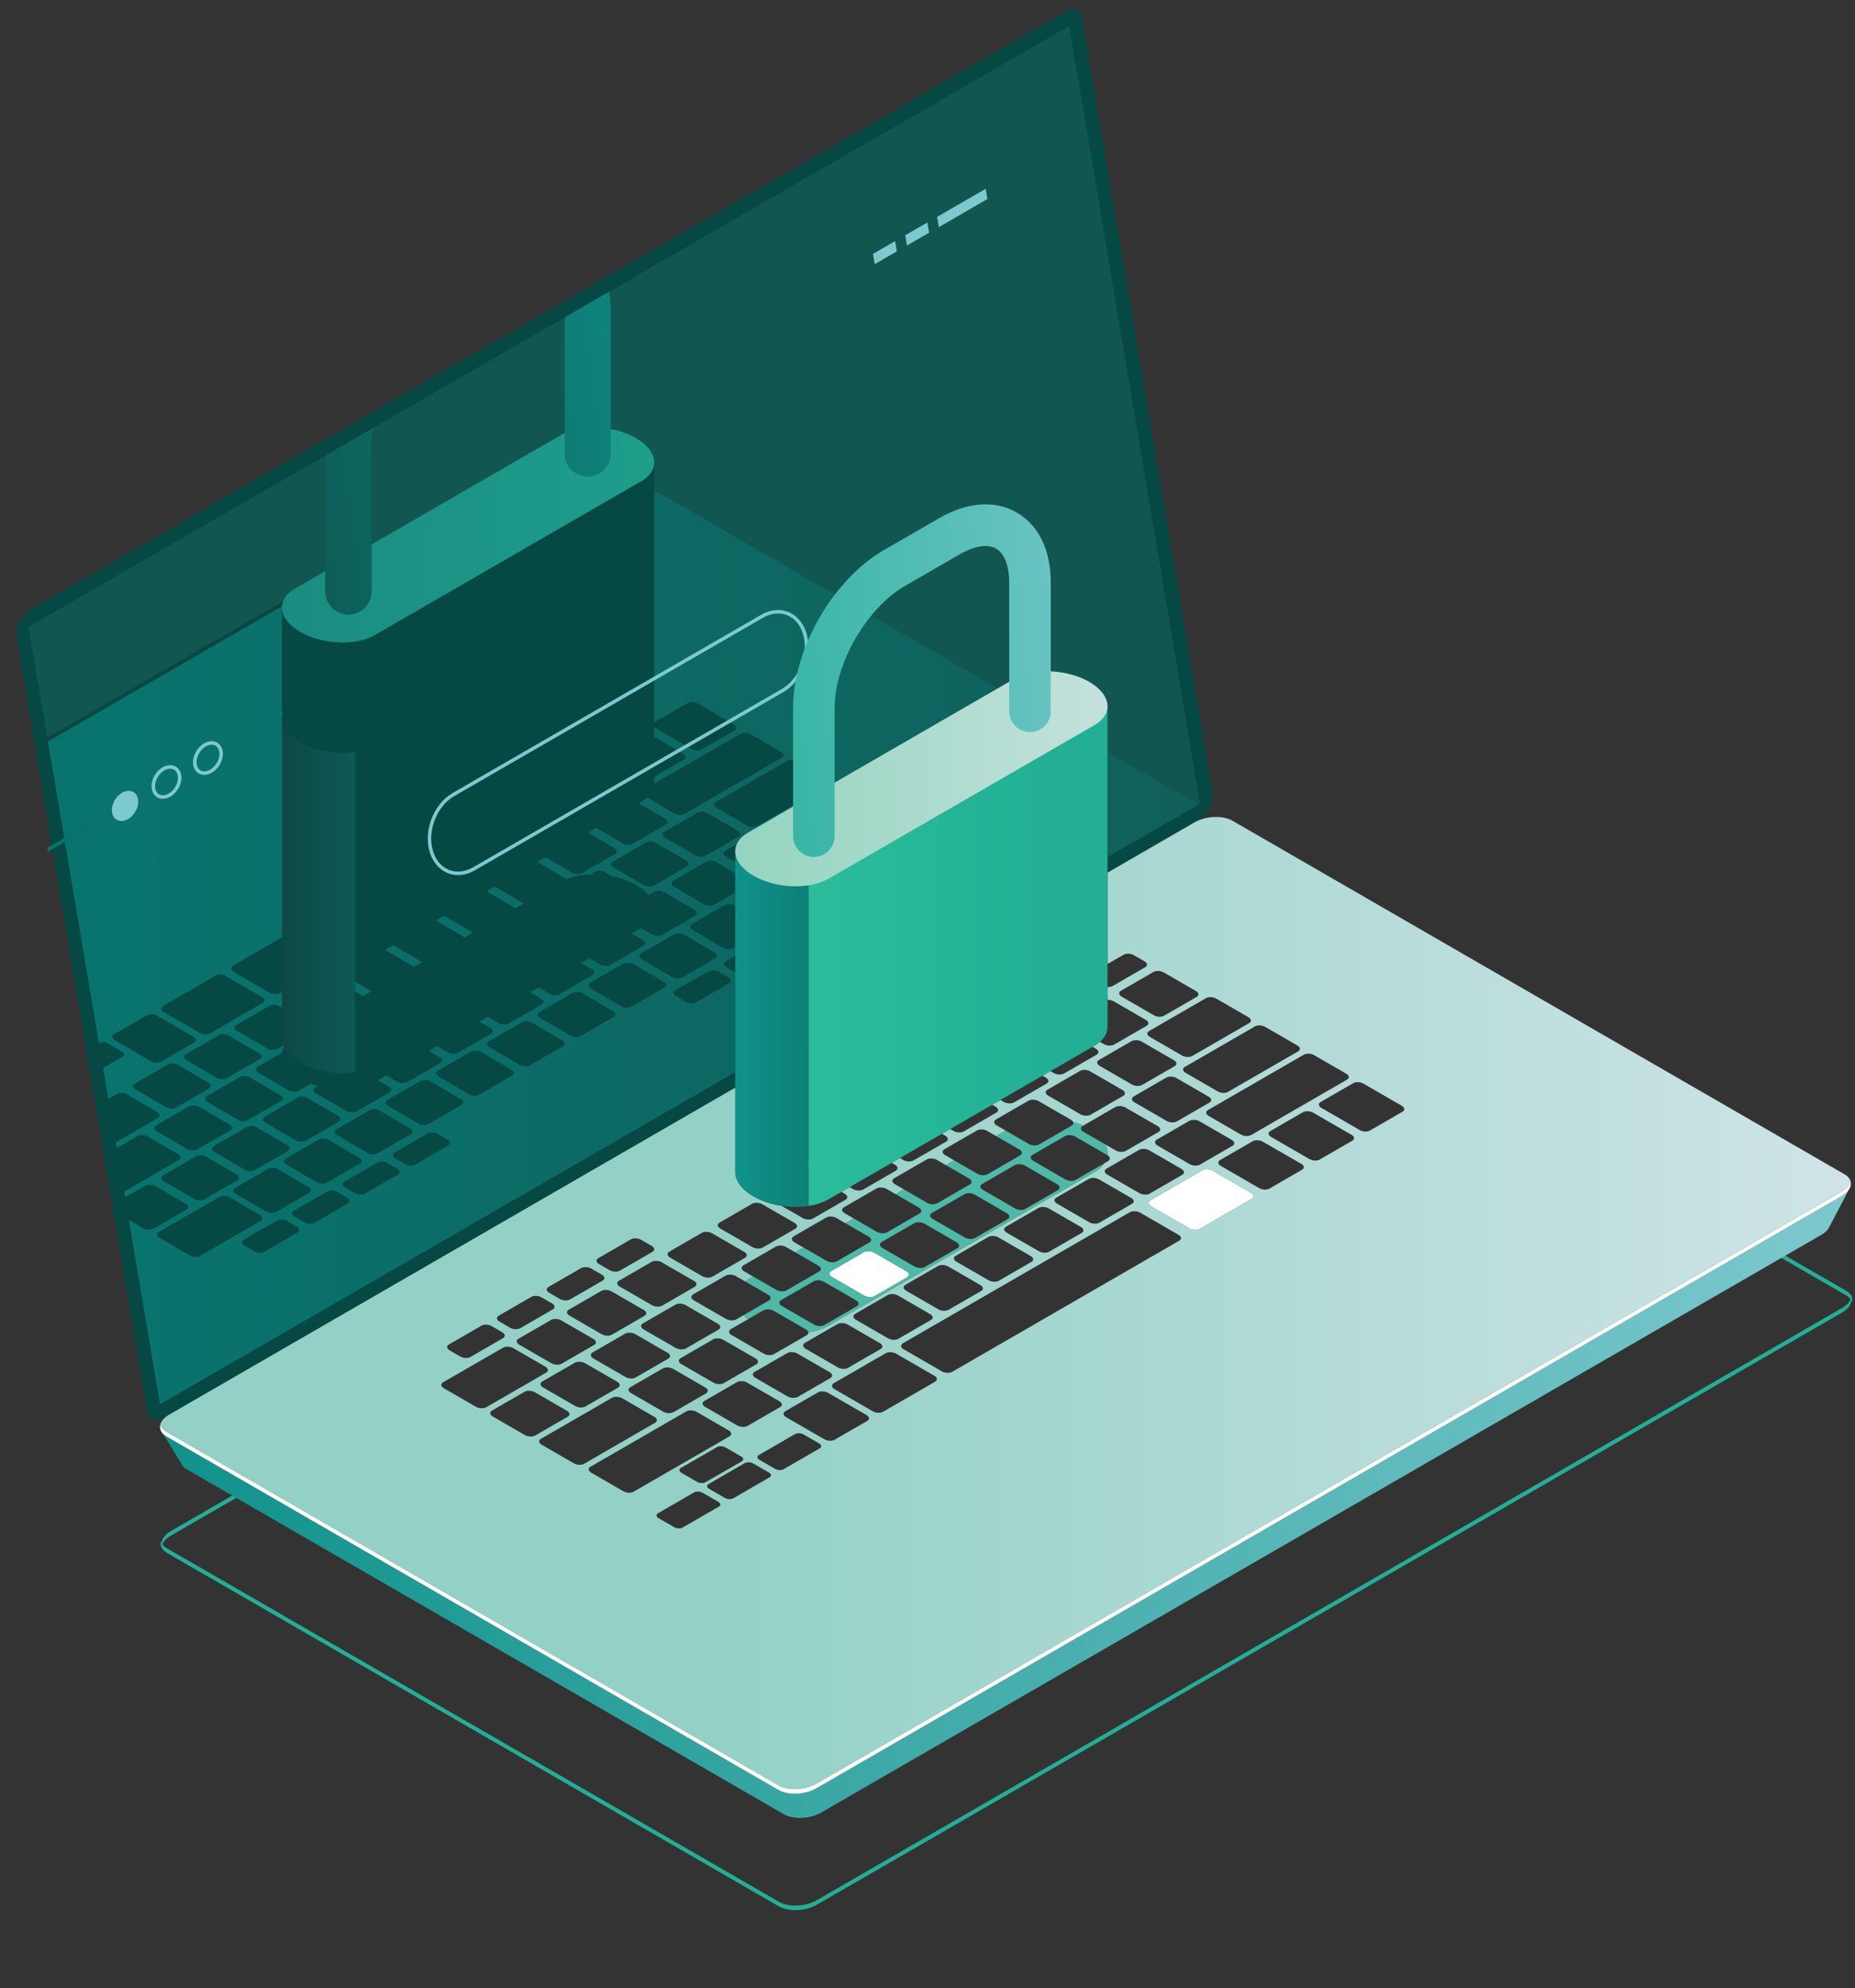 <svg width="505" height="541" viewBox="0 0 505 541" fill="none" xmlns="http://www.w3.org/2000/svg">
<rect x="0" y="0" width="505" height="541" fill="#333333" stroke="none"/>
<path d="M46.509 417.869L325.642 256.71C328.699 254.947 333.32 254.756 335.966 256.281L502.536 352.453C503.469 352.991 504.011 353.671 504.214 354.404C504.511 353.218 503.987 352.039 502.536 351.202L335.966 255.032C333.32 253.503 328.699 253.695 325.642 255.46L46.509 416.619C44.528 417.763 43.713 419.282 44.089 420.629C44.335 419.648 45.126 418.665 46.509 417.869Z" fill="#22AF96"/>
<path d="M326.477 223.036L44.472 385.849C42.296 387.109 40.431 386.381 40.049 384.128L4.483 173.12C4.077 170.722 5.83 167.294 8.142 165.957L290.15 3.14C292.326 1.883 294.19 2.609 294.573 4.863L330.136 215.873C330.545 218.271 328.792 221.699 326.477 223.036Z" fill="#054844"/>
<path d="M326.183 219.015L326.694 218.719L291.095 7.069L7.767 170.573L12.863 200.696L77.051 163.636C77.536 162.349 78.601 161.156 80.269 160.194L88.586 155.391V123.934L101.672 116.383C101.31 118.351 101.116 120.289 101.116 122.152V148.157L152.76 118.342C153.071 118.162 153.396 117.994 153.731 117.841V86.341L165.891 79.323C166.137 80.978 166.262 82.719 166.262 84.54V116.74C168.719 117.198 171.093 118.016 173.118 119.185C176.51 121.144 178.2 123.667 178.098 126.037V133.33L288.711 197.192L301.502 192.243V204.577L325.184 218.249C325.586 218.481 325.917 218.739 326.183 219.015Z" fill="#125652"/>
<path fill-rule="evenodd" clip-rule="evenodd" d="M217.78 494.68C219.76 494.68 221.848 494.198 223.479 493.256L463.377 354.753L478.783 345.856L495.841 336.008C497.065 335.302 497.813 334.447 498.126 333.579L498.147 333.594L503.274 323.834C502.865 324.397 502.26 324.935 501.459 325.412C501.454 325.414 501.452 325.414 501.449 325.417C501.44 325.422 501.433 325.427 501.424 325.431C501.416 325.436 501.412 325.439 501.404 325.443C501.402 325.445 501.398 325.448 501.393 325.45C501.384 325.455 501.374 325.462 501.364 325.467L222.231 486.626C220.558 487.59 218.418 488.087 216.39 488.087C214.748 488.087 213.178 487.76 211.989 487.101C211.961 487.085 211.932 487.068 211.907 487.055L45.336 390.884C45.324 390.877 45.313 390.872 45.301 390.865C44.951 390.659 44.654 390.433 44.408 390.191L49.28 398.109L49.301 398.089C49.535 398.744 50.036 399.354 50.877 399.838L70.042 410.901L79.395 416.302L213.404 493.674C214.574 494.35 216.14 494.68 217.78 494.68Z" fill="url(#paint0_linear)"/>
<path fill-rule="evenodd" clip-rule="evenodd" d="M216.39 488.088C218.418 488.088 220.558 487.591 222.231 486.627L501.364 325.468L222.231 486.627C220.558 487.591 218.418 488.088 216.39 488.088C214.746 488.088 213.178 487.761 211.989 487.102C213.178 487.761 214.748 488.088 216.39 488.088ZM216.388 486.836C218.418 486.836 220.558 486.342 222.231 485.377L501.364 324.218C502.746 323.422 503.538 322.439 503.784 321.458C504.155 322.783 503.37 324.277 501.459 325.413C502.26 324.936 502.865 324.397 503.274 323.835C504.375 322.311 504.018 320.612 502.106 319.507L335.537 223.339C334.337 222.647 332.732 222.307 331.05 222.307C329.078 222.307 326.996 222.774 325.347 223.691C325.302 223.714 325.257 223.74 325.212 223.767L301.502 237.455V262.328L305.894 259.793C306.218 259.606 306.65 259.515 307.101 259.515C307.647 259.515 308.223 259.649 308.672 259.906L311.573 261.584C312.396 262.056 312.483 262.775 311.772 263.186L302.91 268.3C302.589 268.487 302.157 268.58 301.702 268.58C301.637 268.58 301.571 268.577 301.502 268.572V272.069C301.537 272.067 301.573 272.067 301.608 272.067C302.154 272.067 302.728 272.201 303.177 272.459L311.958 277.529C312.781 278.004 312.868 278.722 312.157 279.131L303.295 284.248C302.974 284.435 302.542 284.525 302.09 284.525C301.544 284.525 300.97 284.392 300.519 284.132L299.44 283.509C299.019 283.872 298.535 284.215 297.984 284.534L297.422 284.858L298.341 285.389C299.163 285.864 299.253 286.582 298.539 286.993L289.679 292.108C289.359 292.295 288.926 292.387 288.473 292.387C287.929 292.387 287.353 292.254 286.903 291.995L285.983 291.463L283.804 292.72L284.726 293.252C285.545 293.726 285.637 294.442 284.926 294.854L276.064 299.971C275.741 300.158 275.308 300.247 274.857 300.247C274.311 300.247 273.737 300.115 273.288 299.855L272.367 299.324L270.12 300.62L271.041 301.152C271.861 301.627 271.954 302.345 271.24 302.754L262.38 307.871C262.057 308.058 261.627 308.148 261.175 308.148C260.63 308.148 260.053 308.015 259.602 307.755L258.683 307.224L256.436 308.521L257.357 309.053C258.177 309.527 258.267 310.245 257.556 310.656L248.694 315.772C248.373 315.958 247.94 316.048 247.489 316.048C246.944 316.048 246.367 315.916 245.918 315.656L244.997 315.124L242.75 316.421L243.671 316.953C244.493 317.428 244.583 318.146 243.872 318.557L235.01 323.674C234.689 323.859 234.256 323.951 233.805 323.951C233.26 323.951 232.683 323.816 232.234 323.559L231.313 323.027L229.066 324.324L229.987 324.855C230.809 325.328 230.899 326.046 230.188 326.457L221.326 331.573C221.003 331.759 220.57 331.851 220.119 331.851C219.573 331.851 218.999 331.719 218.55 331.459L212.767 328.121C210.161 327.716 207.619 326.911 205.447 325.718C205.445 325.715 205.445 325.715 205.443 325.713C205.419 325.701 205.395 325.69 205.374 325.675C205.369 325.673 205.364 325.671 205.362 325.671C205.341 325.659 205.32 325.647 205.298 325.633C205.293 325.63 205.287 325.628 205.282 325.626C205.261 325.614 205.239 325.602 205.218 325.59C205.216 325.588 205.211 325.585 205.208 325.583C205.183 325.569 205.159 325.555 205.135 325.541C201.837 323.637 200.15 321.198 200.153 318.886C200.153 318.829 200.155 318.775 200.157 318.718V295.967L46.076 384.926C46.029 384.952 45.984 384.981 45.939 385.006C43.423 386.523 42.86 388.663 44.408 390.192C44.654 390.433 44.951 390.66 45.301 390.865C43.878 390.03 43.363 388.86 43.659 387.683C43.862 388.416 44.403 389.096 45.336 389.634L211.907 485.806C213.104 486.498 214.709 486.836 216.388 486.836ZM189.965 405.863C190.414 405.863 190.884 405.972 191.253 406.184L195.532 408.656C196.205 409.043 196.278 409.632 195.695 409.967L185.826 415.665C185.559 415.819 185.207 415.895 184.836 415.895C184.39 415.895 183.917 415.786 183.551 415.573L179.27 413.102C178.596 412.712 178.526 412.124 179.107 411.788L188.977 406.09C189.243 405.936 189.597 405.863 189.965 405.863ZM203.762 397.897C204.212 397.897 204.682 398.005 205.05 398.218L209.331 400.689C210.005 401.076 210.076 401.665 209.494 402.003L199.621 407.701C199.359 407.852 199.004 407.928 198.636 407.928C198.187 407.928 197.714 407.82 197.346 407.607L193.07 405.135C192.396 404.748 192.321 404.16 192.907 403.822L202.775 398.124C203.04 397.972 203.394 397.897 203.762 397.897ZM188.045 383.778C188.59 383.778 189.167 383.911 189.616 384.17L198.398 389.238C199.217 389.715 199.304 390.431 198.596 390.842L172.499 405.91C172.175 406.094 171.745 406.187 171.294 406.187C170.748 406.187 170.172 406.054 169.723 405.794L160.941 400.725C160.121 400.252 160.032 399.534 160.743 399.123L186.84 384.055C187.161 383.868 187.593 383.778 188.045 383.778ZM196.207 393.533C196.654 393.533 197.126 393.644 197.495 393.857L201.773 396.325C202.447 396.713 202.52 397.304 201.936 397.639L192.065 403.338C191.801 403.491 191.447 403.564 191.078 403.564C190.632 403.564 190.159 403.456 189.79 403.243L185.512 400.774C184.839 400.385 184.765 399.796 185.349 399.46L195.22 393.76C195.482 393.608 195.837 393.533 196.207 393.533ZM217.449 389.996C217.895 389.996 218.368 390.105 218.736 390.318L223.015 392.786C223.689 393.177 223.762 393.765 223.178 394.102L213.308 399.801C213.043 399.952 212.691 400.028 212.32 400.028C211.871 400.028 211.398 399.919 211.03 399.706L206.753 397.235C206.08 396.848 206.005 396.259 206.591 395.922L216.459 390.223C216.724 390.07 217.078 389.996 217.449 389.996ZM167.805 380.083C168.348 380.083 168.925 380.215 169.373 380.475L178.152 385.545C178.975 386.02 179.065 386.736 178.351 387.147L159.018 398.31C158.694 398.497 158.264 398.586 157.811 398.586C157.268 398.586 156.691 398.454 156.242 398.195L147.461 393.124C146.641 392.651 146.551 391.934 147.262 391.522L166.597 380.362C166.921 380.175 167.351 380.083 167.805 380.083ZM223.856 378.616C224.402 378.616 224.976 378.748 225.427 379.008L235.887 385.046C236.709 385.522 236.798 386.237 236.085 386.648L227.226 391.765C226.901 391.95 226.471 392.042 226.021 392.042C225.475 392.042 224.898 391.91 224.447 391.65L213.988 385.612C213.168 385.137 213.078 384.418 213.789 384.01L222.649 378.892C222.973 378.706 223.403 378.616 223.856 378.616ZM144.006 378.438C144.552 378.438 145.129 378.571 145.577 378.831L154.359 383.9C155.182 384.376 155.271 385.094 154.557 385.502L145.696 390.62C145.374 390.806 144.942 390.896 144.49 390.896C143.945 390.896 143.371 390.764 142.919 390.504L134.14 385.437C133.32 384.959 133.231 384.243 133.942 383.832L142.801 378.715C143.125 378.531 143.555 378.438 144.006 378.438ZM201.82 375.826C202.366 375.826 202.943 375.958 203.391 376.218L212.171 381.285C212.993 381.76 213.083 382.479 212.372 382.887L203.51 388.004C203.187 388.191 202.754 388.284 202.303 388.284C201.757 388.284 201.183 388.148 200.734 387.891L191.952 382.821C191.133 382.346 191.043 381.628 191.754 381.217L200.616 376.102C200.937 375.916 201.37 375.826 201.82 375.826ZM181.658 372.084C182.204 372.084 182.779 372.218 183.227 372.475L192.009 377.546C192.829 378.02 192.919 378.738 192.207 379.148L183.348 384.265C183.024 384.451 182.594 384.541 182.14 384.541C181.595 384.541 181.021 384.409 180.569 384.149L171.79 379.081C170.968 378.606 170.878 377.888 171.592 377.477L180.452 372.362C180.775 372.175 181.208 372.084 181.658 372.084ZM242.353 367.937C242.899 367.937 243.473 368.069 243.921 368.329L254.381 374.368C255.205 374.843 255.293 375.559 254.582 375.97L240.409 384.154C240.087 384.338 239.655 384.43 239.204 384.43C238.658 384.43 238.081 384.298 237.633 384.038L227.173 377.999C226.354 377.524 226.264 376.806 226.975 376.395L241.148 368.213C241.469 368.029 241.899 367.937 242.353 367.937ZM138.145 366.441C138.691 366.441 139.267 366.576 139.716 366.834L148.495 371.903C149.318 372.379 149.405 373.094 148.696 373.505L132.376 382.93C132.054 383.114 131.622 383.206 131.171 383.206C130.625 383.206 130.051 383.074 129.602 382.814L120.821 377.744C119.998 377.272 119.908 376.553 120.622 376.14L136.94 366.72C137.261 366.534 137.694 366.441 138.145 366.441ZM157.695 370.538C158.239 370.538 158.813 370.671 159.261 370.93L168.043 376.001C168.866 376.476 168.955 377.191 168.241 377.602L159.382 382.72C159.059 382.904 158.629 382.996 158.177 382.996C157.631 382.996 157.055 382.864 156.606 382.604L147.824 377.534C147.005 377.061 146.915 376.343 147.626 375.932L156.486 370.817C156.809 370.63 157.242 370.538 157.695 370.538ZM215.504 367.923C216.05 367.923 216.627 368.057 217.076 368.315L225.855 373.385C226.677 373.86 226.767 374.578 226.056 374.989L217.194 380.104C216.873 380.291 216.44 380.381 215.987 380.381C215.443 380.381 214.867 380.249 214.418 379.988L205.636 374.918C204.817 374.446 204.727 373.728 205.438 373.317L214.3 368.201C214.621 368.015 215.054 367.923 215.504 367.923ZM195.342 364.183C195.888 364.183 196.465 364.315 196.913 364.575L205.693 369.645C206.513 370.12 206.603 370.836 205.893 371.247L197.032 376.364C196.708 376.548 196.278 376.641 195.825 376.641C195.279 376.641 194.705 376.508 194.256 376.248L185.474 371.178C184.652 370.706 184.562 369.987 185.275 369.577L194.138 364.462C194.459 364.275 194.892 364.183 195.342 364.183ZM171.379 362.637C171.925 362.637 172.499 362.77 172.948 363.03L181.727 368.1C182.549 368.572 182.639 369.291 181.928 369.702L173.066 374.817C172.745 375.003 172.313 375.095 171.861 375.095C171.315 375.095 170.739 374.961 170.29 374.703L161.508 369.633C160.689 369.158 160.601 368.442 161.31 368.031L170.174 362.914C170.496 362.73 170.926 362.637 171.379 362.637ZM306.839 345.8L259.318 373.236C258.936 373.456 258.435 373.567 257.934 373.567C257.433 373.567 256.932 373.456 256.549 373.236L245.883 367.077C245.119 366.635 245.119 365.92 245.883 365.478L293.389 338.053C293.401 338.046 293.41 338.039 293.422 338.032L307.593 329.85C307.916 329.663 308.349 329.574 308.8 329.574C309.346 329.574 309.922 329.706 310.371 329.966L320.83 336.005C321.652 336.477 321.742 337.195 321.029 337.607L320.934 337.661L309.612 344.198L306.858 345.788C306.85 345.792 306.844 345.797 306.839 345.8ZM229.191 360.022C229.734 360.022 230.311 360.157 230.76 360.415L239.541 365.484C240.361 365.96 240.451 366.678 239.74 367.086L230.878 372.203C230.557 372.39 230.124 372.48 229.673 372.48C229.127 372.48 228.551 372.348 228.102 372.088L219.322 367.021C218.503 366.545 218.411 365.827 219.121 365.416L227.984 360.302C228.307 360.115 228.737 360.022 229.191 360.022ZM151.214 358.898C151.758 358.898 152.335 359.03 152.783 359.29L161.565 364.358C162.387 364.833 162.477 365.551 161.763 365.962L152.904 371.077C152.58 371.263 152.148 371.356 151.697 371.356C151.151 371.356 150.577 371.221 150.125 370.963L141.346 365.894C140.527 365.419 140.437 364.7 141.148 364.289L150.007 359.174C150.331 358.988 150.761 358.898 151.214 358.898ZM132.272 360.452C132.818 360.452 133.392 360.587 133.843 360.845L136.744 362.522C137.566 362.997 137.653 363.713 136.942 364.124L128.08 369.241C127.759 369.426 127.327 369.517 126.875 369.517C126.329 369.517 125.754 369.385 125.304 369.126L122.403 367.448C121.581 366.975 121.492 366.257 122.205 365.846L131.067 360.731C131.388 360.545 131.818 360.452 132.272 360.452ZM220.046 362.534C220.1 362.836 219.947 363.134 219.578 363.347L210.716 368.461C210.392 368.648 209.962 368.74 209.509 368.74C208.963 368.74 208.389 368.608 207.939 368.348L199.158 363.278C198.336 362.803 198.248 362.088 198.959 361.676L203.677 358.952C203.207 358.605 202.785 358.246 202.409 357.875L200.434 359.016C200.113 359.203 199.68 359.292 199.227 359.292C198.683 359.292 198.107 359.16 197.658 358.903L188.878 353.832C188.059 353.357 187.969 352.639 188.677 352.228L197.542 347.113C197.863 346.927 198.294 346.837 198.744 346.837C199.29 346.837 199.867 346.969 200.316 347.229L202.841 348.687C203.102 348.5 203.377 348.323 203.675 348.15L205.041 347.362L202.565 345.932C201.743 345.457 201.653 344.739 202.364 344.328L211.226 339.213C211.547 339.026 211.98 338.934 212.431 338.934C212.977 338.934 213.551 339.069 214 339.326L216.48 340.758L218.727 339.461L216.246 338.032C215.427 337.557 215.339 336.838 216.048 336.427L224.91 331.313C225.234 331.126 225.664 331.034 226.117 331.034C226.663 331.034 227.237 331.166 227.686 331.426L230.164 332.858L232.411 331.561L229.933 330.129C229.111 329.657 229.023 328.938 229.732 328.527L238.594 323.412C238.918 323.225 239.35 323.134 239.801 323.134C240.347 323.134 240.921 323.266 241.37 323.525L243.848 324.957L246.095 323.66L243.616 322.228C242.797 321.756 242.707 321.038 243.416 320.627L252.278 315.509C252.602 315.325 253.032 315.233 253.483 315.233C254.028 315.233 254.605 315.365 255.054 315.625L257.532 317.057L259.781 315.76L257.301 314.328C256.481 313.853 256.391 313.137 257.102 312.727L265.962 307.609C266.285 307.422 266.718 307.333 267.169 307.333C267.715 307.333 268.289 307.465 268.738 307.725L271.216 309.156L273.805 307.661L271.327 306.232C270.505 305.757 270.415 305.038 271.127 304.627L279.989 299.513C280.312 299.326 280.742 299.236 281.194 299.236C281.739 299.236 282.315 299.369 282.765 299.628L291.544 304.696C291.848 304.871 292.051 305.079 292.151 305.291C293.091 305.573 294.006 305.908 294.875 306.3L303.614 301.254C303.935 301.07 304.368 300.977 304.819 300.977C305.364 300.977 305.941 301.11 306.39 301.37L315.169 306.439C315.989 306.914 316.079 307.63 315.37 308.041L306.508 313.156C306.185 313.343 305.752 313.435 305.301 313.435C304.755 313.435 304.181 313.302 303.732 313.043L300.93 311.425C301.402 312.393 301.587 313.381 301.476 314.335L301.485 314.34C302.305 314.815 302.395 315.531 301.682 315.942L300.632 316.549C300.046 317.414 299.166 318.212 297.984 318.895L225.491 360.748C223.955 361.636 222.08 362.229 220.046 362.534ZM185.06 354.738C185.606 354.738 186.183 354.87 186.631 355.129L195.413 360.197C196.236 360.672 196.323 361.39 195.612 361.802L186.75 366.916C186.429 367.103 185.996 367.195 185.545 367.195C184.999 367.195 184.423 367.061 183.974 366.8L175.197 361.733C174.373 361.258 174.285 360.54 174.994 360.131L183.858 355.014C184.18 354.827 184.61 354.738 185.06 354.738ZM242.875 352.122C243.421 352.122 243.995 352.254 244.444 352.514L253.225 357.585C254.045 358.059 254.138 358.775 253.424 359.186L244.564 364.304C244.241 364.488 243.811 364.58 243.359 364.58C242.814 364.58 242.237 364.448 241.788 364.188L233.006 359.117C232.184 358.645 232.094 357.927 232.808 357.516L241.668 352.401C241.991 352.214 242.424 352.122 242.875 352.122ZM164.901 350.995C165.444 350.995 166.021 351.13 166.469 351.387L175.249 356.457C176.071 356.932 176.161 357.65 175.449 358.061L166.588 363.177C166.264 363.363 165.834 363.453 165.383 363.453C164.837 363.453 164.261 363.321 163.812 363.061L155.03 357.993C154.211 357.518 154.121 356.8 154.832 356.389L163.694 351.274C164.018 351.087 164.448 350.995 164.901 350.995ZM145.831 352.625C146.376 352.625 146.952 352.757 147.402 353.017L150.303 354.693C151.125 355.165 151.214 355.883 150.501 356.294L141.642 361.412C141.318 361.596 140.885 361.688 140.434 361.688C139.888 361.688 139.314 361.556 138.863 361.296L135.962 359.621C135.139 359.146 135.052 358.428 135.764 358.019L144.626 352.902C144.947 352.715 145.379 352.625 145.831 352.625ZM256.559 344.221C257.104 344.221 257.681 344.354 258.13 344.614L266.909 349.684C267.729 350.156 267.821 350.875 267.11 351.286L258.248 356.403C257.925 356.587 257.495 356.679 257.041 356.679C256.498 356.679 255.921 356.544 255.472 356.287L246.69 351.217C245.868 350.745 245.778 350.026 246.492 349.615L255.354 344.498C255.675 344.314 256.108 344.221 256.559 344.221ZM178.585 343.095C179.131 343.095 179.705 343.227 180.153 343.487L188.933 348.557C189.755 349.032 189.845 349.75 189.134 350.159L180.272 355.276C179.951 355.463 179.518 355.553 179.067 355.553C178.521 355.553 177.945 355.42 177.495 355.16L168.714 350.093C167.895 349.618 167.807 348.899 168.515 348.489L177.378 343.373C177.701 343.187 178.134 343.095 178.585 343.095ZM159.391 344.796C159.935 344.796 160.511 344.928 160.96 345.188L163.864 346.863C164.683 347.338 164.773 348.056 164.062 348.467L155.202 353.582C154.879 353.769 154.446 353.858 153.996 353.858C153.45 353.858 152.876 353.726 152.426 353.467L149.523 351.791C148.701 351.316 148.611 350.6 149.322 350.19L158.184 345.074C158.508 344.888 158.938 344.796 159.391 344.796ZM270.243 336.321C270.788 336.321 271.365 336.453 271.814 336.713L280.593 341.784C281.415 342.256 281.503 342.974 280.794 343.385L271.932 348.5C271.609 348.687 271.178 348.779 270.725 348.779C270.182 348.779 269.605 348.644 269.156 348.384L260.374 343.317C259.552 342.842 259.465 342.126 260.176 341.715L269.038 336.597C269.359 336.411 269.792 336.321 270.243 336.321ZM192.269 335.194C192.812 335.194 193.389 335.326 193.837 335.586L202.619 340.656C203.442 341.131 203.529 341.847 202.818 342.258L193.956 347.376C193.635 347.56 193.202 347.652 192.751 347.652C192.205 347.652 191.629 347.52 191.179 347.26L182.4 342.19C181.581 341.717 181.491 340.999 182.199 340.588L191.062 335.473C191.385 335.286 191.815 335.194 192.269 335.194ZM172.948 336.966C173.493 336.966 174.07 337.101 174.519 337.358L177.422 339.036C178.242 339.511 178.335 340.227 177.623 340.638L168.761 345.755C168.438 345.939 168.008 346.032 167.556 346.032C167.011 346.032 166.434 345.899 165.985 345.639L163.082 343.961C162.262 343.489 162.172 342.771 162.883 342.36L171.743 337.245C172.067 337.058 172.497 336.966 172.948 336.966ZM283.927 328.421C284.472 328.421 285.049 328.553 285.498 328.813L294.279 333.88C295.099 334.355 295.187 335.074 294.478 335.485L285.616 340.6C285.292 340.786 284.862 340.879 284.409 340.879C283.863 340.879 283.289 340.744 282.84 340.486L274.06 335.416C273.241 334.941 273.149 334.223 273.86 333.812L282.722 328.697C283.043 328.511 283.476 328.421 283.927 328.421ZM205.953 327.294C206.496 327.294 207.073 327.426 207.522 327.686L216.303 332.756C217.125 333.229 217.215 333.947 216.502 334.358L207.642 339.473C207.319 339.659 206.886 339.752 206.435 339.752C205.889 339.752 205.315 339.619 204.863 339.359L196.084 334.29C195.265 333.815 195.175 333.099 195.886 332.688L204.746 327.57C205.069 327.386 205.499 327.294 205.953 327.294ZM328.543 318.175C329.089 318.175 329.664 318.306 330.115 318.566L340.571 324.605C341.396 325.08 341.483 325.796 340.772 326.207L326.599 334.391C326.278 334.576 325.848 334.667 325.397 334.667C324.851 334.667 324.275 334.535 323.825 334.276L313.367 328.237C312.544 327.761 312.455 327.043 313.168 326.632L327.339 318.45C327.66 318.264 328.093 318.175 328.543 318.175ZM297.611 320.518C298.156 320.518 298.733 320.652 299.182 320.91L307.964 325.98C308.783 326.455 308.876 327.173 308.162 327.585L299.302 332.699C298.979 332.886 298.549 332.978 298.095 332.978C297.552 332.978 296.975 332.844 296.526 332.584L287.745 327.516C286.925 327.041 286.833 326.323 287.546 325.912L296.406 320.797C296.729 320.61 297.159 320.518 297.611 320.518ZM311.299 312.62C311.843 312.62 312.419 312.752 312.868 313.01L321.648 318.08C322.467 318.555 322.56 319.273 321.848 319.681L312.986 324.799C312.663 324.985 312.233 325.075 311.781 325.075C311.236 325.075 310.659 324.943 310.21 324.683L301.429 319.616C300.609 319.141 300.516 318.422 301.23 318.011L310.092 312.897C310.416 312.71 310.846 312.62 311.299 312.62ZM342.228 310.274C342.773 310.274 343.347 310.406 343.799 310.666L354.26 316.705C355.08 317.177 355.168 317.895 354.456 318.306L345.594 323.422C345.273 323.608 344.843 323.7 344.392 323.7C343.846 323.7 343.27 323.566 342.821 323.308L332.361 317.27C331.54 316.794 331.45 316.076 332.161 315.665L341.023 310.551C341.346 310.364 341.777 310.274 342.228 310.274ZM324.981 304.717C325.526 304.717 326.103 304.852 326.552 305.112L335.332 310.18C336.153 310.654 336.243 311.37 335.532 311.782L326.67 316.899C326.349 317.085 325.917 317.175 325.466 317.175C324.92 317.175 324.343 317.043 323.894 316.783L315.113 311.715C314.293 311.24 314.203 310.522 314.914 310.111L323.776 304.996C324.097 304.809 324.53 304.717 324.981 304.717ZM355.914 302.371C356.46 302.371 357.034 302.506 357.485 302.763L367.942 308.805C368.764 309.277 368.854 309.995 368.14 310.406L359.281 315.521C358.959 315.708 358.527 315.8 358.076 315.8C357.53 315.8 356.954 315.665 356.505 315.408L346.045 309.369C345.224 308.894 345.133 308.176 345.847 307.765L354.707 302.65C355.03 302.463 355.46 302.371 355.914 302.371ZM356.162 286.715C356.708 286.715 357.284 286.849 357.733 287.106L366.512 292.177C367.337 292.652 367.424 293.367 366.713 293.779L340.614 308.847C340.293 309.034 339.86 309.124 339.409 309.124C338.864 309.124 338.287 308.991 337.838 308.731L329.058 303.663C328.239 303.189 328.149 302.471 328.86 302.059L354.957 286.993C355.281 286.806 355.711 286.715 356.162 286.715ZM369.6 294.471C370.144 294.471 370.72 294.603 371.169 294.863L381.626 300.902C382.448 301.376 382.538 302.095 381.826 302.506L372.965 307.621C372.641 307.808 372.211 307.899 371.757 307.899C371.214 307.899 370.64 307.765 370.191 307.508L359.73 301.469C358.907 300.994 358.82 300.275 359.531 299.864L368.393 294.75C368.714 294.563 369.147 294.471 369.6 294.471ZM318.706 292.959C319.252 292.959 319.826 293.091 320.277 293.351L329.058 298.421C329.879 298.894 329.969 299.612 329.255 300.023L320.395 305.137C320.074 305.324 319.642 305.417 319.19 305.417C318.645 305.417 318.068 305.284 317.619 305.024L308.84 299.954C308.018 299.479 307.928 298.763 308.641 298.353L317.501 293.236C317.822 293.049 318.255 292.959 318.706 292.959ZM295.22 291.137C295.766 291.137 296.339 291.269 296.789 291.529L305.57 296.599C306.392 297.074 306.48 297.79 305.769 298.201L296.907 303.319C296.585 303.503 296.153 303.595 295.702 303.595C295.156 303.595 294.579 303.463 294.131 303.203L285.352 298.133C284.531 297.66 284.442 296.942 285.151 296.531L294.012 291.416C294.336 291.229 294.768 291.137 295.22 291.137ZM342.842 279.024C343.387 279.024 343.962 279.156 344.413 279.417L353.193 284.486C354.014 284.959 354.104 285.677 353.391 286.088L334.306 297.108C333.985 297.294 333.552 297.384 333.101 297.384C332.556 297.384 331.981 297.252 331.53 296.992L322.753 291.922C321.929 291.449 321.841 290.731 322.552 290.32L341.637 279.301C341.958 279.117 342.388 279.024 342.842 279.024ZM309.244 283.041C309.79 283.041 310.366 283.173 310.815 283.433L319.594 288.503C320.414 288.976 320.504 289.693 319.795 290.105L310.933 295.22C310.61 295.407 310.18 295.498 309.728 295.498C309.182 295.498 308.606 295.364 308.157 295.106L299.375 290.036C298.554 289.562 298.466 288.846 299.177 288.432L308.039 283.317C308.361 283.13 308.793 283.041 309.244 283.041ZM329.519 271.334C330.065 271.334 330.642 271.467 331.093 271.727L339.872 276.794C340.692 277.269 340.782 277.987 340.07 278.396L324.584 287.341C324.261 287.525 323.831 287.617 323.379 287.617C322.831 287.617 322.257 287.485 321.806 287.225L313.026 282.155C312.207 281.682 312.117 280.964 312.828 280.553L328.314 271.611C328.639 271.424 329.069 271.334 329.519 271.334ZM315.226 264.207C315.77 264.207 316.346 264.339 316.795 264.598L325.574 269.669C326.396 270.141 326.486 270.859 325.775 271.271L316.913 276.385C316.591 276.572 316.159 276.664 315.708 276.664C315.162 276.664 314.586 276.53 314.137 276.27L305.355 271.202C304.535 270.727 304.446 270.011 305.157 269.6L314.019 264.483C314.342 264.296 314.772 264.207 315.226 264.207ZM45.336 390.885C45.324 390.88 45.313 390.873 45.301 390.865C45.313 390.873 45.324 390.877 45.336 390.885ZM501.393 325.451C501.398 325.449 501.402 325.446 501.404 325.444C501.402 325.446 501.398 325.449 501.393 325.451ZM501.424 325.432C501.433 325.427 501.44 325.423 501.449 325.418C501.44 325.423 501.433 325.427 501.424 325.432Z" fill="url(#paint1_linear)"/>
<path d="M501.364 324.217L222.231 485.376C219.174 487.139 214.553 487.33 211.907 485.805L45.336 389.633C44.403 389.095 43.862 388.415 43.659 387.682C43.361 388.868 43.886 390.047 45.336 390.884L211.907 487.054C214.553 488.583 219.174 488.391 222.231 486.626L501.364 325.467C503.344 324.323 504.159 322.804 503.784 321.457C503.538 322.437 502.746 323.421 501.364 324.217Z" fill="#FEFEFE"/>
<path d="M501.491 355.902L222.358 517.062C219.301 518.824 214.68 519.016 212.034 517.49L45.464 421.319C44.531 420.781 43.989 420.1 43.786 419.367C43.489 420.553 44.013 421.733 45.464 422.569L212.034 518.74C214.68 520.268 219.301 520.077 222.358 518.311L501.491 357.152C503.472 356.009 504.287 354.489 503.911 353.143C503.665 354.123 502.874 355.106 501.491 355.902Z" fill="#22AF96"/>
<path fill-rule="evenodd" clip-rule="evenodd" d="M88.843 355.982V355.98H88.846L94.985 352.436H94.986L148.616 321.487L200.157 291.742V264.582L197.71 263.152C196.93 262.696 196.878 261.99 197.597 261.574L200.157 260.095V257.614L199.539 257.971C199.203 258.167 198.756 258.262 198.298 258.262C197.776 258.262 197.24 258.139 196.826 257.898L188.477 253.019C187.695 252.563 187.645 251.857 188.363 251.444L191.85 249.43V249.428H191.854L197.311 246.276C197.646 246.083 198.093 245.986 198.554 245.986C199.073 245.986 199.612 246.109 200.025 246.352L200.157 246.428V242.903L194.471 246.187C194.133 246.381 193.686 246.477 193.228 246.477C192.708 246.477 192.172 246.355 191.756 246.111L183.407 241.235C182.627 240.779 182.575 240.072 183.294 239.657L192.24 234.492C192.578 234.299 193.025 234.202 193.485 234.202C194.006 234.202 194.541 234.324 194.957 234.568L200.157 237.604V234.57L197.568 233.058C196.788 232.602 196.739 231.896 197.455 231.482L206.402 226.315C206.739 226.122 207.186 226.024 207.647 226.024C208.166 226.024 208.703 226.148 209.119 226.391L210.761 227.35L213.433 226.315L211.352 225.101C210.571 224.645 210.522 223.938 211.238 223.522L226.878 214.496C227.216 214.299 227.66 214.205 228.121 214.205C228.641 214.205 229.177 214.327 229.593 214.569L235.249 217.873L269.107 204.775L288.711 197.192L252.332 176.189L178.098 133.33V196.552C178.138 196.521 178.183 196.493 178.231 196.466L187.18 191.3C187.516 191.106 187.962 191.009 188.42 191.009C188.94 191.009 189.478 191.132 189.892 191.375L199.836 197.185C200.618 197.641 200.67 198.347 199.952 198.763L191.005 203.928C190.667 204.124 190.22 204.218 189.762 204.218C189.24 204.218 188.704 204.095 188.288 203.855L178.344 198.045C178.251 197.991 178.169 197.934 178.098 197.872V200.535L186.02 205.163C186.802 205.619 186.851 206.326 186.133 206.739L178.098 211.381V213.137L178.091 213.139C178.091 213.172 178.091 213.206 178.089 213.238L193.977 204.068V204.067H193.977L201.549 199.696C201.885 199.502 202.331 199.406 202.789 199.406C203.312 199.406 203.848 199.528 204.261 199.772L212.611 204.648C213.393 205.104 213.442 205.811 212.724 206.226L186.372 221.439C186.034 221.633 185.59 221.73 185.129 221.73C184.61 221.73 184.073 221.606 183.659 221.363L176.204 217.009C175.745 217.427 175.206 217.822 174.58 218.184L173.874 218.589L181.125 222.826C181.907 223.282 181.958 223.988 181.238 224.402L172.291 229.569C171.956 229.765 171.509 229.859 171.051 229.859C170.529 229.859 169.99 229.736 169.576 229.493L162.326 225.257L160.058 226.568L162.791 228.165H162.791V228.165L167.309 230.804C168.09 231.26 168.14 231.967 167.42 232.38L158.473 237.547C158.137 237.741 157.69 237.837 157.232 237.837C156.713 237.837 156.173 237.715 155.758 237.471L153.578 236.198H153.577V236.197L148.507 233.235L146.239 234.544L153.49 238.78C153.754 238.936 153.936 239.12 154.033 239.311C155.997 238.464 158.347 238.005 160.811 237.927L162 237.24C162.337 237.046 162.784 236.949 163.242 236.949C163.764 236.949 164.301 237.072 164.717 237.316L166.588 238.409C168.929 238.877 171.183 239.673 173.118 240.791C174.571 241.629 175.709 242.572 176.532 243.562L178.079 242.667C178.417 242.473 178.864 242.376 179.322 242.376C179.844 242.376 180.38 242.501 180.796 242.742L189.143 247.621C189.925 248.077 189.975 248.783 189.259 249.197L180.307 254.364C179.972 254.557 179.525 254.654 179.067 254.654C178.547 254.654 178.008 254.531 177.595 254.288L174.594 252.535C174.59 252.537 174.585 252.542 174.58 252.545L171.982 254.045L174.982 255.795C175.764 256.251 175.814 256.957 175.095 257.373L166.146 262.538C165.81 262.734 165.364 262.829 164.906 262.829C164.386 262.829 163.848 262.706 163.434 262.465L160.433 260.712L158.165 262.02L161.163 263.774C161.946 264.23 161.997 264.936 161.279 265.349L152.33 270.516C151.992 270.71 151.545 270.807 151.087 270.807C150.567 270.807 150.031 270.684 149.615 270.44L146.617 268.688L144.346 269.999L147.345 271.75C148.127 272.208 148.179 272.914 147.461 273.328L138.511 278.495C138.176 278.689 137.729 278.786 137.268 278.786C136.749 278.786 136.212 278.662 135.799 278.419L132.798 276.666L130.528 277.977L133.023 279.433H133.023V279.433L133.529 279.728C134.31 280.184 134.36 280.893 133.644 281.306L124.695 286.47C124.359 286.667 123.911 286.761 123.452 286.761C122.932 286.761 122.394 286.639 121.98 286.397L118.979 284.644L116.712 285.953L119.71 287.706C120.492 288.162 120.544 288.869 119.825 289.285L110.879 294.449C110.541 294.646 110.095 294.74 109.636 294.74C109.113 294.74 108.578 294.617 108.162 294.376L105.162 292.623L102.893 293.932L105.892 295.685C106.676 296.141 106.725 296.847 106.007 297.261L97.06 302.427C96.722 302.621 96.276 302.718 95.817 302.718C95.295 302.718 94.759 302.596 94.345 302.352L91.915 300.932H91.914V300.931L85.999 297.476C85.216 297.02 85.164 296.313 85.883 295.897L86.528 295.524C85.875 295.345 85.235 295.136 84.612 294.903L81.323 296.8C80.987 296.996 80.541 297.091 80.082 297.091C79.561 297.091 79.022 296.967 78.609 296.727L70.259 291.848C69.479 291.392 69.43 290.686 70.148 290.272L76.768 286.45C76.841 285.698 77.096 284.966 77.538 284.274L75.568 285.412C75.23 285.606 74.783 285.703 74.325 285.703C73.805 285.703 73.267 285.58 72.853 285.337L64.504 280.461C63.724 280.004 63.672 279.298 64.391 278.882L73.337 273.718C73.675 273.522 74.122 273.427 74.582 273.427C75.103 273.427 75.638 273.55 76.054 273.793L84.401 278.67C84.633 278.804 84.801 278.96 84.902 279.126L86.008 278.488V278.488H86.009L87.454 277.654C87.17 277.592 86.901 277.495 86.672 277.359L78.323 272.482C77.54 272.026 77.491 271.32 78.209 270.906L85.535 266.675V266.675H85.536L87.156 265.739C87.494 265.546 87.941 265.448 88.399 265.448C88.921 265.448 89.457 265.572 89.871 265.815L98.217 270.691C98.449 270.826 98.617 270.984 98.718 271.147L101.27 269.675C100.987 269.614 100.717 269.517 100.486 269.382L92.138 264.504C91.359 264.047 91.309 263.342 92.025 262.928L93.516 262.068C93.426 262.068 93.337 262.071 93.247 262.071C92.353 262.071 91.451 262.02 90.551 261.924L76.253 270.181C75.853 270.41 75.336 270.526 74.831 270.526C74.353 270.526 73.888 270.424 73.536 270.219L63.395 264.296C62.67 263.871 62.706 263.164 63.476 262.72L65.217 261.715V261.714H65.219L77.257 254.763C76.919 254.021 76.749 253.272 76.749 252.535C76.749 252.478 76.751 252.424 76.754 252.367L76.749 252.37V165.479C76.744 165.359 76.747 165.238 76.749 165.118V165.101H76.751C76.751 165.066 76.754 165.031 76.756 164.995L13.045 201.779L26.923 283.822L26.984 283.789C27.26 283.629 27.627 283.551 28.004 283.551C28.43 283.551 28.872 283.652 29.21 283.851L33.278 286.225C33.921 286.6 33.961 287.18 33.372 287.52L28.067 290.582L29.495 299.03L31.794 297.703C32.132 297.508 32.577 297.412 33.035 297.412C33.557 297.412 34.093 297.537 34.508 297.778L41.119 301.641L42.858 302.657C43.638 303.111 43.688 303.819 42.972 304.232L31.496 310.857L31.764 312.433L37.471 309.137C37.807 308.944 38.251 308.847 38.712 308.847C39.231 308.847 39.77 308.969 40.186 309.213L48.533 314.089C49.312 314.548 49.365 315.252 48.647 315.667L33.763 324.26L34.03 325.836L39.56 322.642C39.898 322.448 40.342 322.351 40.8 322.351C41.322 322.351 41.859 322.476 42.274 322.717L50.624 327.596C51.403 328.052 51.453 328.758 50.737 329.172L41.79 334.339C41.452 334.532 41.006 334.629 40.547 334.629C40.026 334.629 39.489 334.504 39.073 334.263L35.059 331.917L35.213 332.827V332.828L43.55 382.119L88.843 355.982ZM326.183 219.014L309.506 228.638L301.502 233.257V204.577L314.94 212.335V212.336H314.941L325.184 218.249C325.415 218.382 325.623 218.524 325.808 218.672V218.715H325.859C325.976 218.812 326.084 218.912 326.183 219.014ZM60.998 325.404C61.518 325.404 62.056 325.526 62.472 325.77L70.819 330.646C71.599 331.102 71.648 331.809 70.932 332.224L54.454 341.736C54.118 341.932 53.672 342.029 53.211 342.029C52.691 342.029 52.153 341.904 51.739 341.663L43.389 336.784C42.61 336.328 42.56 335.624 43.276 335.208L59.755 325.694C60.093 325.5 60.537 325.404 60.998 325.404ZM76.581 331.87C77.101 331.87 77.639 331.993 78.053 332.236L80.812 333.847C81.595 334.303 81.647 335.01 80.926 335.426L71.979 340.592C71.644 340.786 71.197 340.88 70.739 340.88C70.216 340.88 69.68 340.758 69.264 340.514L66.505 338.903C65.723 338.447 65.673 337.741 66.392 337.325L75.338 332.16C75.677 331.967 76.123 331.87 76.581 331.87ZM90.272 323.964C90.792 323.964 91.331 324.088 91.747 324.331L94.506 325.942C95.285 326.398 95.338 327.107 94.62 327.521L85.672 332.685C85.334 332.881 84.888 332.975 84.43 332.975C83.908 332.975 83.371 332.853 82.957 332.612L80.198 330.998C79.414 330.542 79.365 329.836 80.085 329.422L89.032 324.255C89.367 324.062 89.814 323.964 90.272 323.964ZM74.195 317.784C74.715 317.784 75.251 317.907 75.667 318.15L84.014 323.029C84.796 323.483 84.845 324.189 84.129 324.605L75.18 329.769C74.845 329.966 74.398 330.06 73.937 330.06C73.418 330.06 72.879 329.938 72.466 329.696L64.119 324.818C63.337 324.364 63.285 323.655 64.003 323.242L72.95 318.075C73.288 317.881 73.734 317.784 74.195 317.784ZM54.619 314.375C55.139 314.375 55.677 314.497 56.091 314.741L62.382 318.415H62.382L64.44 319.617C65.222 320.073 65.272 320.78 64.553 321.196L55.606 326.36C55.269 326.554 54.825 326.651 54.364 326.651C53.844 326.651 53.305 326.528 52.892 326.285L44.545 321.408C43.763 320.952 43.711 320.246 44.429 319.83L53.379 314.663C53.714 314.469 54.16 314.375 54.619 314.375ZM103.963 316.059C104.486 316.059 105.022 316.182 105.437 316.426L108.197 318.037C108.977 318.495 109.031 319.2 108.31 319.615L99.363 324.782C99.026 324.976 98.582 325.07 98.121 325.07C97.601 325.07 97.062 324.948 96.646 324.706L93.887 323.093C93.108 322.637 93.058 321.931 93.776 321.517L101.601 316.998V316.997H101.602L102.723 316.35C103.059 316.156 103.505 316.059 103.963 316.059ZM88.011 309.808C88.531 309.808 89.07 309.931 89.483 310.175L97.83 315.051C98.612 315.507 98.664 316.213 97.946 316.629L88.996 321.793C88.661 321.987 88.215 322.084 87.756 322.084C87.236 322.084 86.698 321.961 86.285 321.718L77.935 316.841C77.153 316.383 77.104 315.679 77.822 315.263L83.409 312.036L86.769 310.096C87.104 309.903 87.55 309.808 88.011 309.808ZM68.438 306.397C68.957 306.397 69.496 306.519 69.91 306.763L78.259 311.639C79.038 312.095 79.09 312.802 78.372 313.217L69.425 318.382C69.087 318.578 68.641 318.672 68.18 318.672C67.66 318.672 67.124 318.55 66.71 318.306L58.361 313.43C57.579 312.974 57.53 312.267 58.248 311.854L67.197 306.687C67.533 306.493 67.979 306.397 68.438 306.397ZM117.657 308.154C118.177 308.154 118.715 308.277 119.129 308.52L121.888 310.134C122.67 310.59 122.722 311.296 122.002 311.71L113.055 316.877C112.716 317.071 112.27 317.168 111.812 317.168C111.292 317.168 110.756 317.042 110.34 316.801L107.58 315.19C106.798 314.732 106.749 314.027 107.465 313.612L116.414 308.445C116.749 308.251 117.196 308.154 117.657 308.154ZM101.828 301.83C102.349 301.83 102.886 301.953 103.302 302.196L111.649 307.073C112.43 307.529 112.483 308.234 111.765 308.65L102.815 313.815C102.477 314.009 102.033 314.106 101.575 314.106C101.053 314.106 100.516 313.982 100.101 313.739L91.753 308.863C90.972 308.407 90.922 307.701 91.638 307.285L100.585 302.12C100.923 301.927 101.369 301.83 101.828 301.83ZM52.703 300.771C53.223 300.771 53.761 300.895 54.175 301.135L62.522 306.012C63.304 306.47 63.355 307.176 62.635 307.59L53.688 312.757C53.35 312.951 52.906 313.047 52.445 313.047C51.925 313.047 51.387 312.924 50.971 312.681L42.624 307.804C41.844 307.346 41.795 306.64 42.511 306.227L51.458 301.062C51.796 300.866 52.242 300.771 52.703 300.771ZM82.254 298.418C82.776 298.418 83.312 298.543 83.728 298.784L92.075 303.661C92.857 304.119 92.907 304.823 92.191 305.239L83.243 310.406C82.906 310.6 82.459 310.694 81.999 310.694C81.479 310.694 80.942 310.571 80.526 310.33L72.18 305.454C71.398 304.996 71.346 304.289 72.064 303.876L81.013 298.709C81.349 298.515 81.796 298.418 82.254 298.418ZM115.646 293.851C116.168 293.851 116.704 293.974 117.118 294.218L125.468 299.094C126.249 299.552 126.299 300.256 125.583 300.672L116.632 305.839C116.296 306.032 115.849 306.128 115.391 306.128C114.872 306.128 114.332 306.004 113.919 305.761L105.57 300.884C104.79 300.429 104.738 299.723 105.456 299.309L106.326 298.806V298.806H106.327L114.403 294.142C114.742 293.948 115.188 293.851 115.646 293.851ZM66.519 292.793C67.039 292.793 67.578 292.916 67.991 293.159L76.34 298.036C77.122 298.492 77.172 299.198 76.453 299.611L67.504 304.778C67.169 304.972 66.723 305.069 66.264 305.069C65.742 305.069 65.206 304.946 64.79 304.702L56.443 299.826C55.663 299.37 55.611 298.664 56.33 298.248L65.277 293.084C65.614 292.89 66.061 292.793 66.519 292.793ZM46.946 289.382C47.467 289.382 48.004 289.504 48.417 289.748L56.767 294.626C57.548 295.08 57.598 295.786 56.877 296.202L47.931 301.369C47.595 301.563 47.149 301.657 46.691 301.657C46.17 301.657 45.632 301.535 45.218 301.294L36.869 296.415C36.087 295.959 36.038 295.252 36.755 294.839L45.703 289.672C46.04 289.478 46.487 289.382 46.946 289.382ZM129.465 285.875C129.985 285.875 130.523 285.998 130.937 286.239L139.284 291.118C140.066 291.574 140.118 292.28 139.399 292.694L130.45 297.861C130.115 298.054 129.668 298.151 129.207 298.151C128.687 298.151 128.151 298.028 127.738 297.785L119.386 292.906C118.606 292.453 118.557 291.746 119.273 291.33L123.1 289.12V289.119H123.103L128.222 286.164C128.558 285.97 129.004 285.875 129.465 285.875ZM60.764 281.405C61.284 281.405 61.822 281.528 62.236 281.769L70.583 286.648C71.365 287.104 71.417 287.811 70.696 288.224L61.749 293.39C61.411 293.585 60.967 293.681 60.506 293.681C59.987 293.681 59.45 293.559 59.035 293.315L50.685 288.437C49.906 287.981 49.856 287.276 50.572 286.861L59.521 281.693C59.857 281.5 60.303 281.405 60.764 281.405ZM143.281 277.897C143.803 277.897 144.34 278.02 144.756 278.263L145.545 278.724L153.102 283.139C153.884 283.595 153.936 284.302 153.218 284.718L144.269 289.883C143.931 290.076 143.487 290.173 143.028 290.173C142.506 290.173 141.97 290.05 141.554 289.807L133.205 284.93C132.425 284.474 132.373 283.768 133.091 283.352L142.039 278.188C142.376 277.991 142.823 277.897 143.281 277.897ZM41.261 275.974C41.781 275.974 42.319 276.097 42.733 276.338L52.677 282.148C53.459 282.606 53.511 283.312 52.793 283.725L43.844 288.892C43.505 289.086 43.061 289.181 42.601 289.181C42.081 289.181 41.544 289.058 41.129 288.817L31.182 283.007C30.403 282.549 30.353 281.843 31.069 281.429L40.018 276.264C40.356 276.069 40.802 275.974 41.261 275.974ZM157.1 269.919C157.619 269.919 158.158 270.041 158.572 270.285L166.921 275.161C167.703 275.617 167.753 276.324 167.034 276.74L158.085 281.904C157.749 282.1 157.303 282.194 156.844 282.194C156.325 282.194 155.786 282.072 155.372 281.831L147.023 276.952C146.244 276.496 146.191 275.789 146.91 275.376L155.857 270.209C156.195 270.016 156.642 269.919 157.1 269.919ZM59.934 265.191C60.457 265.191 60.993 265.314 61.409 265.555L71.353 271.365C72.132 271.823 72.185 272.529 71.466 272.942L63.091 277.779L57.159 281.205C56.821 281.398 56.374 281.495 55.916 281.495C55.394 281.495 54.858 281.373 54.442 281.129L44.664 275.416H44.663V275.416L44.498 275.319C43.716 274.864 43.666 274.157 44.384 273.743L58.694 265.482C59.03 265.286 59.476 265.191 59.934 265.191ZM170.918 261.941C171.438 261.941 171.977 262.066 172.39 262.306L180.272 266.911H180.274V266.912L180.737 267.183C181.519 267.641 181.571 268.348 180.851 268.761L171.903 273.928C171.568 274.122 171.122 274.216 170.663 274.218C170.141 274.218 169.605 274.093 169.189 273.853L160.84 268.976C160.06 268.518 160.01 267.814 160.726 267.398L169.673 262.231C170.011 262.037 170.457 261.941 170.918 261.941ZM194.093 264.024C194.615 264.024 195.153 264.147 195.569 264.39L198.328 266.002C199.109 266.458 199.158 267.164 198.44 267.577L189.493 272.744C189.158 272.938 188.711 273.035 188.252 273.035C187.73 273.035 187.194 272.912 186.778 272.669L184.019 271.057C183.239 270.601 183.187 269.895 183.905 269.479L187.126 267.62V267.62H187.127L192.852 264.315C193.188 264.118 193.635 264.024 194.093 264.024ZM184.735 253.964C185.257 253.964 185.793 254.087 186.209 254.328L194.556 259.207C195.338 259.663 195.387 260.369 194.669 260.783L185.722 265.949C185.384 266.143 184.938 266.24 184.48 266.24C183.959 266.24 183.421 266.118 183.008 265.874L174.659 260.998C173.878 260.542 173.827 259.835 174.545 259.419L183.492 254.255C183.829 254.059 184.276 253.964 184.735 253.964ZM177.061 228.97C177.58 228.97 178.12 229.094 178.535 229.337L186.882 234.214C187.664 234.672 187.714 235.376 186.996 235.791L178.049 240.956C177.711 241.152 177.264 241.247 176.806 241.247C176.284 241.247 175.747 241.124 175.332 240.882L166.984 236.006C166.205 235.548 166.153 234.842 166.871 234.429L170.351 232.419V232.417H170.354L175.818 229.261C176.154 229.068 176.6 228.97 177.061 228.97ZM191.085 220.874C191.605 220.874 192.144 220.997 192.557 221.241L200.904 226.117C201.686 226.573 201.738 227.279 201.02 227.695L192.07 232.862C191.735 233.056 191.289 233.15 190.828 233.15C190.308 233.15 189.772 233.028 189.358 232.786L181.009 227.908C180.227 227.452 180.178 226.745 180.896 226.332L189.843 221.165C190.178 220.971 190.624 220.874 191.085 220.874ZM215.455 206.805C215.974 206.805 216.514 206.928 216.927 207.172L225.276 212.048C226.058 212.504 226.108 213.21 225.39 213.624L206.118 224.751C205.783 224.945 205.336 225.042 204.878 225.042C204.356 225.042 203.819 224.917 203.404 224.676L195.056 219.8C194.275 219.341 194.223 218.634 194.943 218.221L214.213 207.096C214.548 206.9 214.994 206.805 215.455 206.805ZM112.537 263.171L115.089 261.697C114.805 261.638 114.536 261.539 114.304 261.404L107.053 257.168L104.786 258.479L112.036 262.715C112.268 262.85 112.436 263.006 112.537 263.171ZM126.356 255.193L128.905 253.721C128.624 253.66 128.355 253.563 128.123 253.428L120.872 249.192L118.604 250.501L125.855 254.737C126.086 254.871 126.252 255.027 126.356 255.193ZM140.172 247.215L142.724 245.742C142.44 245.681 142.171 245.584 141.939 245.45L134.689 241.213L132.42 242.523L139.671 246.758C139.902 246.893 140.07 247.051 140.172 247.215Z" fill="url(#paint2_linear)"/>
<path d="M13.045 231.779L76.756 194.995C76.787 194.534 76.884 194.08 77.051 193.636L12.863 230.695L12.971 231.339L13.045 231.779Z" fill="#09726C"/>
<path fill-rule="evenodd" clip-rule="evenodd" d="M125.699 255.571V255.571H125.7L126.356 255.192C126.252 255.027 126.086 254.871 125.855 254.736L118.605 250.5L107.054 257.167L114.304 261.404C114.536 261.538 114.805 261.638 115.089 261.697L125.699 255.571Z" fill="#054844"/>
<path fill-rule="evenodd" clip-rule="evenodd" d="M94.513 292.003V291.95H95.262C95.731 291.908 96.195 291.853 96.651 291.784V204.577C95.555 204.742 94.409 204.825 93.247 204.825C89.247 204.825 85.028 203.85 81.732 201.948C78.521 200.095 76.836 197.735 76.749 195.479V282.369L76.754 282.367C76.751 282.424 76.749 282.478 76.749 282.534C76.749 282.68 76.754 282.826 76.767 282.972H76.793V283.197C76.836 283.515 76.911 283.834 77.017 284.153H77.03V284.191C77.133 284.494 77.265 284.797 77.424 285.098H77.503V285.244C77.564 285.353 77.63 285.462 77.698 285.571H77.739V285.635C77.879 285.851 78.033 286.066 78.203 286.279H78.211V286.289L78.397 286.516H78.448V286.573L78.606 286.752H78.684V286.836C79.192 287.38 79.799 287.906 80.504 288.406H80.574V288.454C80.779 288.598 80.993 288.74 81.214 288.878H81.283V288.921C81.429 289.012 81.579 289.101 81.732 289.19C81.97 289.327 82.212 289.46 82.459 289.587H82.464V289.59C82.619 289.669 82.775 289.748 82.933 289.823H82.937V289.825C83.681 290.182 84.461 290.497 85.265 290.768H85.299V290.78C85.533 290.858 85.768 290.933 86.007 291.005H86.008V291.005C86.613 291.186 87.229 291.344 87.853 291.477H87.898V291.486C88.301 291.572 88.708 291.648 89.116 291.713H89.316V291.745C89.89 291.832 90.467 291.901 91.044 291.95H91.442V291.98C92.02 292.019 92.598 292.039 93.171 292.039C93.622 292.039 94.07 292.027 94.513 292.003ZM76.749 195.117C76.751 195.113 76.751 195.108 76.751 195.101H76.749V195.117Z" fill="url(#paint3_linear)"/>
<path fill-rule="evenodd" clip-rule="evenodd" d="M94.04 174.813V174.772H94.859C95.467 174.73 96.066 174.666 96.651 174.578L96.876 174.543V174.536H96.919C97.304 174.472 97.684 174.398 98.056 174.313V174.299H98.118C98.418 174.23 98.713 174.155 99.002 174.071V174.063H99.031C99.51 173.924 99.974 173.767 100.419 173.591V173.591H100.421C100.581 173.528 100.738 173.462 100.892 173.394V173.354H100.983C101.112 173.297 101.239 173.238 101.364 173.176V173.118H101.482C101.689 173.014 101.891 172.905 102.087 172.792L122.392 161.069H122.392L145.308 147.839V147.839H145.309L168.225 134.609V134.608H168.226L174.58 130.939C174.752 130.84 174.917 130.738 175.076 130.635V130.592H175.141C175.369 130.44 175.583 130.284 175.785 130.124V130.12H175.79C176.144 129.837 176.457 129.54 176.73 129.233V129.175H176.781C176.845 129.1 176.907 129.025 176.966 128.95V128.938H176.976C177.15 128.715 177.305 128.487 177.439 128.254V128.229H177.454C177.535 128.086 177.609 127.94 177.675 127.794V127.757H177.692C177.779 127.561 177.852 127.361 177.911 127.16V127.048H177.943C178.032 126.715 178.083 126.378 178.098 126.037C178.117 125.59 178.073 125.138 177.965 124.686H177.911V124.477C177.496 122.993 176.404 121.51 174.656 120.197H174.604V120.157C174.406 120.01 174.2 119.866 173.987 119.724H173.895V119.663C173.647 119.501 173.388 119.341 173.118 119.185C172.874 119.045 172.626 118.909 172.373 118.779H172.241V118.712L171.899 118.543H171.769V118.481L171.387 118.307H171.297V118.266C171.143 118.2 170.989 118.134 170.833 118.07H170.824V118.066C170.178 117.802 169.51 117.567 168.829 117.362H168.697V117.322C168.462 117.253 168.226 117.188 167.988 117.125H167.752V117.065C167.261 116.942 166.763 116.833 166.262 116.74V123.303C166.262 126.764 163.457 129.569 159.996 129.569C156.538 129.569 153.731 126.764 153.731 123.303V117.841C153.395 117.995 153.071 118.163 152.76 118.342L108.216 144.059L101.116 148.157V160.915C101.116 164.376 98.312 167.181 94.853 167.181C91.392 167.181 88.586 164.376 88.586 160.915V155.391L80.269 160.195C80.045 160.324 79.832 160.457 79.629 160.594V160.596H79.626C78.517 161.349 77.733 162.218 77.266 163.147V163.195H77.242C77.171 163.342 77.108 163.489 77.051 163.637C76.884 164.081 76.787 164.535 76.756 164.996C76.754 165.031 76.751 165.067 76.751 165.101C76.751 165.109 76.751 165.114 76.749 165.118C76.747 165.239 76.744 165.359 76.749 165.48C76.753 165.584 76.759 165.689 76.771 165.794H76.793V165.976C76.885 166.624 77.107 167.277 77.457 167.92H77.503V168.003C77.576 168.134 77.655 168.264 77.738 168.393H77.739V168.394C77.998 168.794 78.306 169.189 78.665 169.574H78.684V169.595L78.892 169.81H78.92V169.838L79.133 170.047H79.156V170.068L79.391 170.283H79.393V170.284C79.663 170.525 79.954 170.761 80.266 170.992H80.338V171.044C80.765 171.357 81.23 171.659 81.732 171.949C82.162 172.197 82.608 172.429 83.067 172.646H83.172V172.695C83.309 172.759 83.448 172.82 83.587 172.881H83.645V172.907C84.012 173.066 84.386 173.215 84.766 173.354H84.827V173.376C85.031 173.451 85.238 173.522 85.446 173.591H85.535V173.62C85.757 173.692 85.98 173.761 86.206 173.827H86.244V173.838C86.854 174.016 87.476 174.169 88.105 174.299H88.134V174.305C88.563 174.393 88.995 174.469 89.428 174.536H89.551V174.554C90.233 174.654 90.919 174.727 91.602 174.772H92.15V174.802C92.517 174.818 92.883 174.826 93.247 174.826C93.512 174.826 93.777 174.822 94.04 174.813Z" fill="url(#paint4_linear)"/>
<path fill-rule="evenodd" clip-rule="evenodd" d="M146.017 259.201V259.115H146.039C146.101 258.78 145.895 258.419 145.429 258.149L139.402 254.627L137.081 253.271C136.666 253.027 136.127 252.904 135.607 252.904C135.149 252.904 134.703 253.001 134.364 253.195L125.418 258.362C124.967 258.621 124.821 258.996 124.965 259.352H124.99V259.407C125.085 259.599 125.266 259.782 125.531 259.938L133.878 264.816C134.294 265.057 134.833 265.18 135.352 265.18C135.81 265.18 136.257 265.086 136.595 264.892L145.542 259.725C145.795 259.579 145.952 259.396 146.017 259.201Z" fill="#054844"/>
<path fill-rule="evenodd" clip-rule="evenodd" d="M96.403 166.988V166.976H96.449C97.307 166.75 98.093 166.347 98.766 165.808V165.794H98.783C99.123 165.52 99.434 165.21 99.711 164.871V164.849H99.728C100.596 163.774 101.117 162.406 101.117 160.915V148.158V122.153C101.117 120.289 101.31 118.352 101.672 116.384L91.402 122.31L88.586 123.934V155.392V160.915C88.586 161.046 88.59 161.176 88.598 161.305H88.606V161.428C88.823 164.109 90.728 166.312 93.257 166.976H93.332V166.994C93.82 167.116 94.329 167.181 94.853 167.181C95.389 167.181 95.908 167.114 96.403 166.988ZM159.996 129.569C160.47 129.569 160.93 129.516 161.374 129.417V129.411H161.402C163.727 128.878 165.558 127.051 166.098 124.729V124.686H166.109C166.208 124.241 166.262 123.779 166.262 123.304V116.74V84.541C166.262 83.731 166.236 82.937 166.188 82.16H166.098V81.031C166.043 80.453 165.974 79.883 165.891 79.324L153.731 86.341V117.841V123.304C153.731 123.612 153.754 123.916 153.797 124.213H153.813V124.319C153.902 124.861 154.06 125.38 154.278 125.867H154.286V125.885C154.357 126.04 154.434 126.191 154.515 126.339H154.522V126.351C154.657 126.594 154.808 126.828 154.973 127.049H154.995V127.077C155.707 128.02 156.68 128.754 157.806 129.175H157.83V129.184C158.505 129.433 159.235 129.569 159.996 129.569Z" fill="url(#paint5_linear)"/>
<path fill-rule="evenodd" clip-rule="evenodd" d="M325.396 334.667C325.848 334.667 326.278 334.575 326.599 334.39L340.772 326.206C341.483 325.795 341.396 325.079 340.571 324.604L330.115 318.566C329.664 318.306 329.089 318.174 328.543 318.174C328.093 318.174 327.66 318.264 327.339 318.45L313.168 326.632C312.454 327.043 312.544 327.761 313.367 328.236L323.825 334.275C324.275 334.535 324.851 334.667 325.396 334.667Z" fill="white"/>
<path d="M57.612 202.645C57.912 202.645 58.196 202.701 58.453 202.813C59.048 203.07 59.472 203.621 59.644 204.362C60.053 206.142 58.959 208.417 57.202 209.43C56.351 209.921 55.465 210.03 54.77 209.73C54.175 209.47 53.752 208.92 53.582 208.18C53.17 206.401 54.267 204.129 56.025 203.111C56.559 202.803 57.107 202.645 57.612 202.645ZM55.611 210.846C56.282 210.846 56.996 210.645 57.676 210.252C59.769 209.043 61.066 206.307 60.568 204.147C60.327 203.108 59.713 202.324 58.834 201.941C57.856 201.52 56.66 201.648 55.55 202.29C53.455 203.5 52.157 206.238 52.658 208.395C52.899 209.435 53.513 210.217 54.392 210.6C54.77 210.765 55.184 210.846 55.611 210.846Z" fill="#7CC9CE"/>
<path d="M46.331 209.159C46.629 209.159 46.915 209.213 47.172 209.325C47.767 209.584 48.191 210.135 48.361 210.874C48.772 212.654 47.676 214.927 45.918 215.945C45.067 216.433 44.181 216.543 43.487 216.243C42.891 215.985 42.471 215.434 42.296 214.692C41.889 212.913 42.986 210.638 44.744 209.625C45.275 209.315 45.825 209.159 46.331 209.159ZM44.328 217.36C45.001 217.36 45.712 217.159 46.392 216.764C48.488 215.555 49.782 212.816 49.284 210.659C49.046 209.62 48.429 208.838 47.55 208.455C46.575 208.033 45.379 208.163 44.266 208.803C42.138 210.031 40.867 212.713 41.374 214.907C41.613 215.949 42.23 216.731 43.108 217.114C43.487 217.277 43.9 217.36 44.328 217.36Z" fill="#7CC9CE"/>
<path d="M30.554 221.316C31.007 223.289 32.942 223.984 34.873 222.871C36.8 221.756 37.994 219.254 37.54 217.283C37.082 215.311 35.149 214.616 33.221 215.728C31.291 216.844 30.095 219.346 30.554 221.316Z" fill="#7CC9CE"/>
<path d="M246.898 66.814L252.935 63.331L252.464 60.541L246.433 64.026L246.898 66.814Z" fill="#7CC9CE"/>
<path d="M238.126 71.879L244.162 68.395L243.695 65.607L237.658 69.089L238.126 71.879Z" fill="#7CC9CE"/>
<path d="M255.581 61.803L268.813 54.16L268.348 51.373L255.113 59.013L255.581 61.803Z" fill="#7CC9CE"/>
<path d="M211.793 166.934C212.66 166.934 213.506 167.097 214.309 167.425C216.421 168.292 217.978 170.197 218.694 172.79C220.178 178.168 217.534 184.767 212.802 187.5L128.799 235.999C126.587 237.277 124.234 237.518 122.191 236.679C120.076 235.812 118.519 233.907 117.803 231.314C116.322 225.934 118.965 219.338 123.698 216.604L207.701 168.106C209.048 167.328 210.444 166.934 211.793 166.934ZM124.709 238.12C126.221 238.12 127.778 237.683 129.273 236.821L213.279 188.319C218.361 185.385 221.198 178.305 219.606 172.538C218.812 169.655 217.059 167.526 214.669 166.549C212.346 165.594 209.702 165.854 207.226 167.283L123.221 215.782C118.141 218.719 115.299 225.797 116.891 231.566C117.685 234.449 119.438 236.575 121.832 237.555C122.748 237.934 123.719 238.12 124.709 238.12Z" fill="#7CC9CE"/>
<path fill-rule="evenodd" clip-rule="evenodd" d="M216.653 328.42C219.965 328.42 223.129 327.749 225.491 326.385L229.066 324.323L231.313 323.026L242.75 316.42L244.997 315.123L256.436 308.519L258.683 307.222L270.12 300.619L272.367 299.322L283.804 292.718L285.983 291.462L297.422 284.856L297.984 284.533C298.535 284.213 299.019 283.871 299.44 283.507C300.802 282.328 301.478 280.934 301.497 279.489L301.502 279.486V192.242L288.711 197.191L235.249 217.873L219.698 223.891H220.057V328.134C218.935 328.304 217.765 328.389 216.577 328.389C213.145 328.389 209.561 327.678 206.536 326.268L206.492 326.247L206.384 326.197L206.377 326.193L206.279 326.146L206.22 326.117L206.173 326.094L206.068 326.042L206.063 326.04L205.963 325.989L205.907 325.961L205.859 325.936L205.756 325.882L205.753 325.881L205.652 325.827L205.6 325.799L205.549 325.772L205.448 325.717L205.549 325.772L205.6 325.799L205.652 325.827L205.753 325.881L205.756 325.882L205.859 325.936L205.907 325.961L205.963 325.989L206.063 326.04L206.068 326.042L206.173 326.094L206.22 326.117L206.279 326.146L206.377 326.193L206.384 326.197L206.492 326.247L206.536 326.268C208.448 327.161 210.585 327.781 212.767 328.12C214.059 328.318 215.368 328.42 216.653 328.42ZM219.698 223.891L213.433 226.314L219.698 223.891ZM213.433 226.314L210.761 227.349L213.433 226.314ZM210.761 227.349L200.158 231.451L210.761 227.349ZM205.362 325.669L205.314 325.642L205.298 325.632L205.314 325.642L205.362 325.669ZM205.208 325.582C205.183 325.568 205.159 325.553 205.135 325.539C205.159 325.553 205.183 325.568 205.208 325.582Z" fill="url(#paint6_linear)"/>
<path fill-rule="evenodd" clip-rule="evenodd" d="M205.447 325.718C205.445 325.716 205.445 325.716 205.443 325.714C205.445 325.716 205.445 325.716 205.447 325.718ZM205.374 325.676C205.369 325.674 205.365 325.671 205.363 325.671C205.365 325.671 205.369 325.674 205.374 325.676ZM205.298 325.633C205.294 325.631 205.287 325.629 205.282 325.626C205.287 325.629 205.294 325.631 205.298 325.633ZM205.218 325.591C205.216 325.589 205.212 325.586 205.209 325.584C205.212 325.586 205.216 325.589 205.218 325.591Z" fill="url(#paint7_linear)"/>
<path fill-rule="evenodd" clip-rule="evenodd" d="M216.577 328.391C217.765 328.391 218.935 328.306 220.057 328.136V223.893H219.698L200.157 231.453V318.718V318.721C200.155 318.775 200.153 318.83 200.153 318.886C200.15 321.199 201.837 323.637 205.135 325.541C205.159 325.555 205.183 325.57 205.208 325.584C205.211 325.586 205.216 325.589 205.218 325.591C205.239 325.603 205.261 325.615 205.282 325.626C205.287 325.629 205.293 325.631 205.298 325.634C205.319 325.648 205.341 325.657 205.362 325.671C205.364 325.671 205.369 325.674 205.374 325.676C205.395 325.691 205.419 325.702 205.443 325.714C205.445 325.716 205.445 325.716 205.447 325.719C208.679 327.496 212.724 328.391 216.577 328.391ZM200.157 318.718V318.721V318.718Z" fill="url(#paint8_linear)"/>
<path fill-rule="evenodd" clip-rule="evenodd" d="M225.494 239.14L297.984 197.288C303.203 194.276 302.548 189.012 296.524 185.534C290.5 182.056 281.384 181.679 276.168 184.691L203.675 226.543C198.456 229.556 199.111 234.82 205.135 238.297C211.162 241.775 220.275 242.153 225.494 239.14Z" fill="url(#paint9_linear)"/>
<path fill-rule="evenodd" clip-rule="evenodd" d="M220.046 362.532C222.08 362.227 223.955 361.635 225.491 360.746L297.984 318.894C299.166 318.211 300.046 317.412 300.632 316.548L292.822 321.058C292.501 321.242 292.068 321.334 291.615 321.334C291.071 321.334 290.495 321.201 290.046 320.942L281.266 315.872C280.444 315.399 280.354 314.681 281.068 314.27L289.928 309.153C290.251 308.968 290.681 308.876 291.133 308.876C291.678 308.876 292.255 309.008 292.704 309.269L301.476 314.334C301.587 313.379 301.402 312.392 300.93 311.423L294.951 307.972C294.128 307.497 294.038 306.781 294.752 306.37L294.875 306.299C294.006 305.906 293.091 305.571 292.151 305.29C292.323 305.656 292.193 306.039 291.742 306.299L282.882 311.414C282.559 311.6 282.129 311.69 281.678 311.69C281.132 311.69 280.555 311.558 280.107 311.298L273.805 307.659L271.216 309.155L277.519 312.791C278.342 313.266 278.432 313.984 277.718 314.395L268.858 319.51C268.535 319.697 268.105 319.789 267.651 319.789C267.106 319.789 266.531 319.654 266.082 319.395L259.781 315.758L257.532 317.055L263.835 320.694C264.658 321.166 264.748 321.885 264.034 322.296L255.172 327.413C254.851 327.597 254.418 327.69 253.967 327.69C253.422 327.69 252.845 327.555 252.396 327.297L246.095 323.659L243.848 324.956L250.151 328.594C250.974 329.069 251.061 329.785 250.35 330.196L241.488 335.313C241.167 335.5 240.735 335.589 240.283 335.589C239.738 335.589 239.161 335.457 238.712 335.198L232.411 331.559L230.164 332.856L236.465 336.495C237.287 336.97 237.378 337.688 236.666 338.096L227.804 343.214C227.483 343.4 227.051 343.49 226.599 343.49C226.054 343.49 225.477 343.358 225.028 343.098L218.727 339.46L216.48 340.757L222.781 344.395C223.604 344.87 223.693 345.588 222.98 345.999L214.12 351.114C213.797 351.301 213.367 351.39 212.915 351.39C212.369 351.39 211.793 351.258 211.344 350.999L205.041 347.36L203.675 348.149C203.377 348.322 203.101 348.499 202.841 348.685L209.097 352.295C209.92 352.77 210.009 353.489 209.296 353.897L202.409 357.873C202.785 358.244 203.207 358.604 203.677 358.951L207.822 356.558C208.143 356.373 208.575 356.281 209.026 356.281C209.572 356.281 210.149 356.413 210.597 356.673L219.377 361.743C219.772 361.97 219.996 362.254 220.046 362.532ZM222.71 348.381C223.256 348.381 223.833 348.513 224.281 348.772L233.063 353.843C233.883 354.316 233.97 355.034 233.262 355.445L224.399 360.56C224.076 360.746 223.644 360.838 223.193 360.838C222.647 360.838 222.073 360.706 221.623 360.446L212.844 355.376C212.022 354.902 211.932 354.183 212.643 353.774L221.506 348.657C221.827 348.47 222.259 348.381 222.71 348.381ZM236.394 340.48C236.94 340.48 237.517 340.613 237.966 340.873L246.747 345.94C247.567 346.415 247.657 347.133 246.946 347.544L238.086 352.661C237.763 352.846 237.33 352.938 236.879 352.938C236.333 352.938 235.759 352.803 235.307 352.546L226.528 347.476C225.706 347.001 225.616 346.283 226.33 345.871L235.19 340.757C235.513 340.57 235.943 340.48 236.394 340.48ZM250.083 332.58C250.626 332.58 251.203 332.712 251.652 332.97L260.431 338.042C261.251 338.515 261.341 339.233 260.632 339.644L251.77 344.759C251.446 344.945 251.014 345.038 250.563 345.038C250.019 345.038 249.443 344.903 248.994 344.643L240.212 339.575C239.39 339.101 239.3 338.385 240.014 337.974L248.876 332.856C249.197 332.669 249.63 332.58 250.083 332.58ZM263.764 324.679C264.31 324.679 264.887 324.812 265.336 325.072L274.115 330.139C274.935 330.614 275.025 331.332 274.314 331.741L265.454 336.858C265.13 337.045 264.7 337.135 264.249 337.135C263.704 337.135 263.127 337.002 262.678 336.743L253.896 331.675C253.074 331.2 252.987 330.482 253.697 330.071L262.56 324.956C262.881 324.769 263.313 324.679 263.764 324.679ZM277.448 316.777C277.994 316.777 278.571 316.911 279.02 317.169L287.801 322.239C288.621 322.714 288.709 323.43 288 323.841L279.138 328.958C278.814 329.145 278.384 329.235 277.931 329.235C277.385 329.235 276.811 329.102 276.362 328.842L267.582 323.772C266.761 323.3 266.67 322.582 267.382 322.171L276.244 317.055C276.565 316.869 276.997 316.777 277.448 316.777Z" fill="#4DB9A6"/>
<path fill-rule="evenodd" clip-rule="evenodd" d="M236.879 352.94C237.33 352.94 237.763 352.847 238.086 352.663L246.946 347.546C247.657 347.135 247.567 346.417 246.747 345.942L237.966 340.874C237.517 340.615 236.94 340.482 236.394 340.482C235.943 340.482 235.513 340.572 235.19 340.759L226.33 345.873C225.616 346.284 225.706 347.003 226.528 347.478L235.307 352.547C235.759 352.805 236.333 352.94 236.879 352.94Z" fill="white"/>
<path fill-rule="evenodd" clip-rule="evenodd" d="M221.563 233.187C224.689 233.187 227.219 230.654 227.219 227.528V192.521C227.219 180.581 235.957 165.451 246.299 159.48L261.322 150.807C265.289 148.516 268.874 147.957 271.152 149.273C273.433 150.59 274.741 153.972 274.741 158.553V193.56C274.741 196.686 277.272 199.219 280.397 199.219C283.521 199.219 286.056 196.686 286.056 193.56V158.553C286.056 149.691 282.774 142.915 276.813 139.473C270.849 136.031 263.339 136.576 255.662 141.007L240.639 149.681C226.769 157.688 215.907 176.506 215.907 192.521V227.528C215.907 230.654 218.44 233.187 221.563 233.187Z" fill="url(#paint10_linear)"/>
<defs>
<linearGradient id="paint0_linear" x1="43.645" y1="367.775" x2="503.742" y2="367.775" gradientUnits="userSpaceOnUse">
<stop stop-color="#0F928A"/>
<stop offset="1" stop-color="#7CC9CE"/>
</linearGradient>
<linearGradient id="paint1_linear" x1="198.535" y1="355.198" x2="657.711" y2="355.198" gradientUnits="userSpaceOnUse">
<stop stop-color="#93D1C6"/>
<stop offset="1" stop-color="#EEEDF7"/>
</linearGradient>
<linearGradient id="paint2_linear" x1="21.356" y1="253.968" x2="481.494" y2="253.968" gradientUnits="userSpaceOnUse">
<stop stop-color="#09746E"/>
<stop offset="1" stop-color="#145450"/>
</linearGradient>
<linearGradient id="paint3_linear" x1="163.772" y1="223.949" x2="64.496" y2="223.949" gradientUnits="userSpaceOnUse">
<stop stop-color="#0F928A"/>
<stop offset="0.871" stop-color="#0D4946"/>
<stop offset="1" stop-color="#413280"/>
</linearGradient>
<linearGradient id="paint4_linear" x1="271.95" y1="145.522" x2="22.423" y2="145.522" gradientUnits="userSpaceOnUse">
<stop stop-color="#22AF96"/>
<stop offset="1" stop-color="#18827B"/>
</linearGradient>
<linearGradient id="paint5_linear" x1="203.341" y1="103.123" x2="21.983" y2="127.551" gradientUnits="userSpaceOnUse">
<stop stop-color="#0F928A"/>
<stop offset="0.871" stop-color="#0C4D49"/>
<stop offset="1" stop-color="#423385"/>
</linearGradient>
<linearGradient id="paint6_linear" x1="288.805" y1="260.33" x2="187.456" y2="260.33" gradientUnits="userSpaceOnUse">
<stop stop-color="#22AF96"/>
<stop offset="0.871" stop-color="#2DC09D"/>
<stop offset="1" stop-color="#6060A7"/>
</linearGradient>
<linearGradient id="paint7_linear" x1="198.259" y1="355.118" x2="657.454" y2="355.118" gradientUnits="userSpaceOnUse">
<stop stop-color="#9D92C6"/>
<stop offset="1" stop-color="#BBB3D7"/>
</linearGradient>
<linearGradient id="paint8_linear" x1="288.798" y1="260.332" x2="187.459" y2="260.332" gradientUnits="userSpaceOnUse">
<stop stop-color="#083F35"/>
<stop offset="0.871" stop-color="#0F928A"/>
</linearGradient>
<linearGradient id="paint9_linear" x1="390.931" y1="211.917" x2="148.925" y2="211.917" gradientUnits="userSpaceOnUse">
<stop stop-color="#EEEDF7"/>
<stop offset="1" stop-color="#7CCEB0"/>
</linearGradient>
<linearGradient id="paint10_linear" x1="319.907" y1="179.489" x2="155.163" y2="194.425" gradientUnits="userSpaceOnUse">
<stop stop-color="#7CC9CE"/>
<stop offset="0.871" stop-color="#22AF96"/>
<stop offset="1" stop-color="#0F928A"/>
</linearGradient>
</defs>
</svg>

